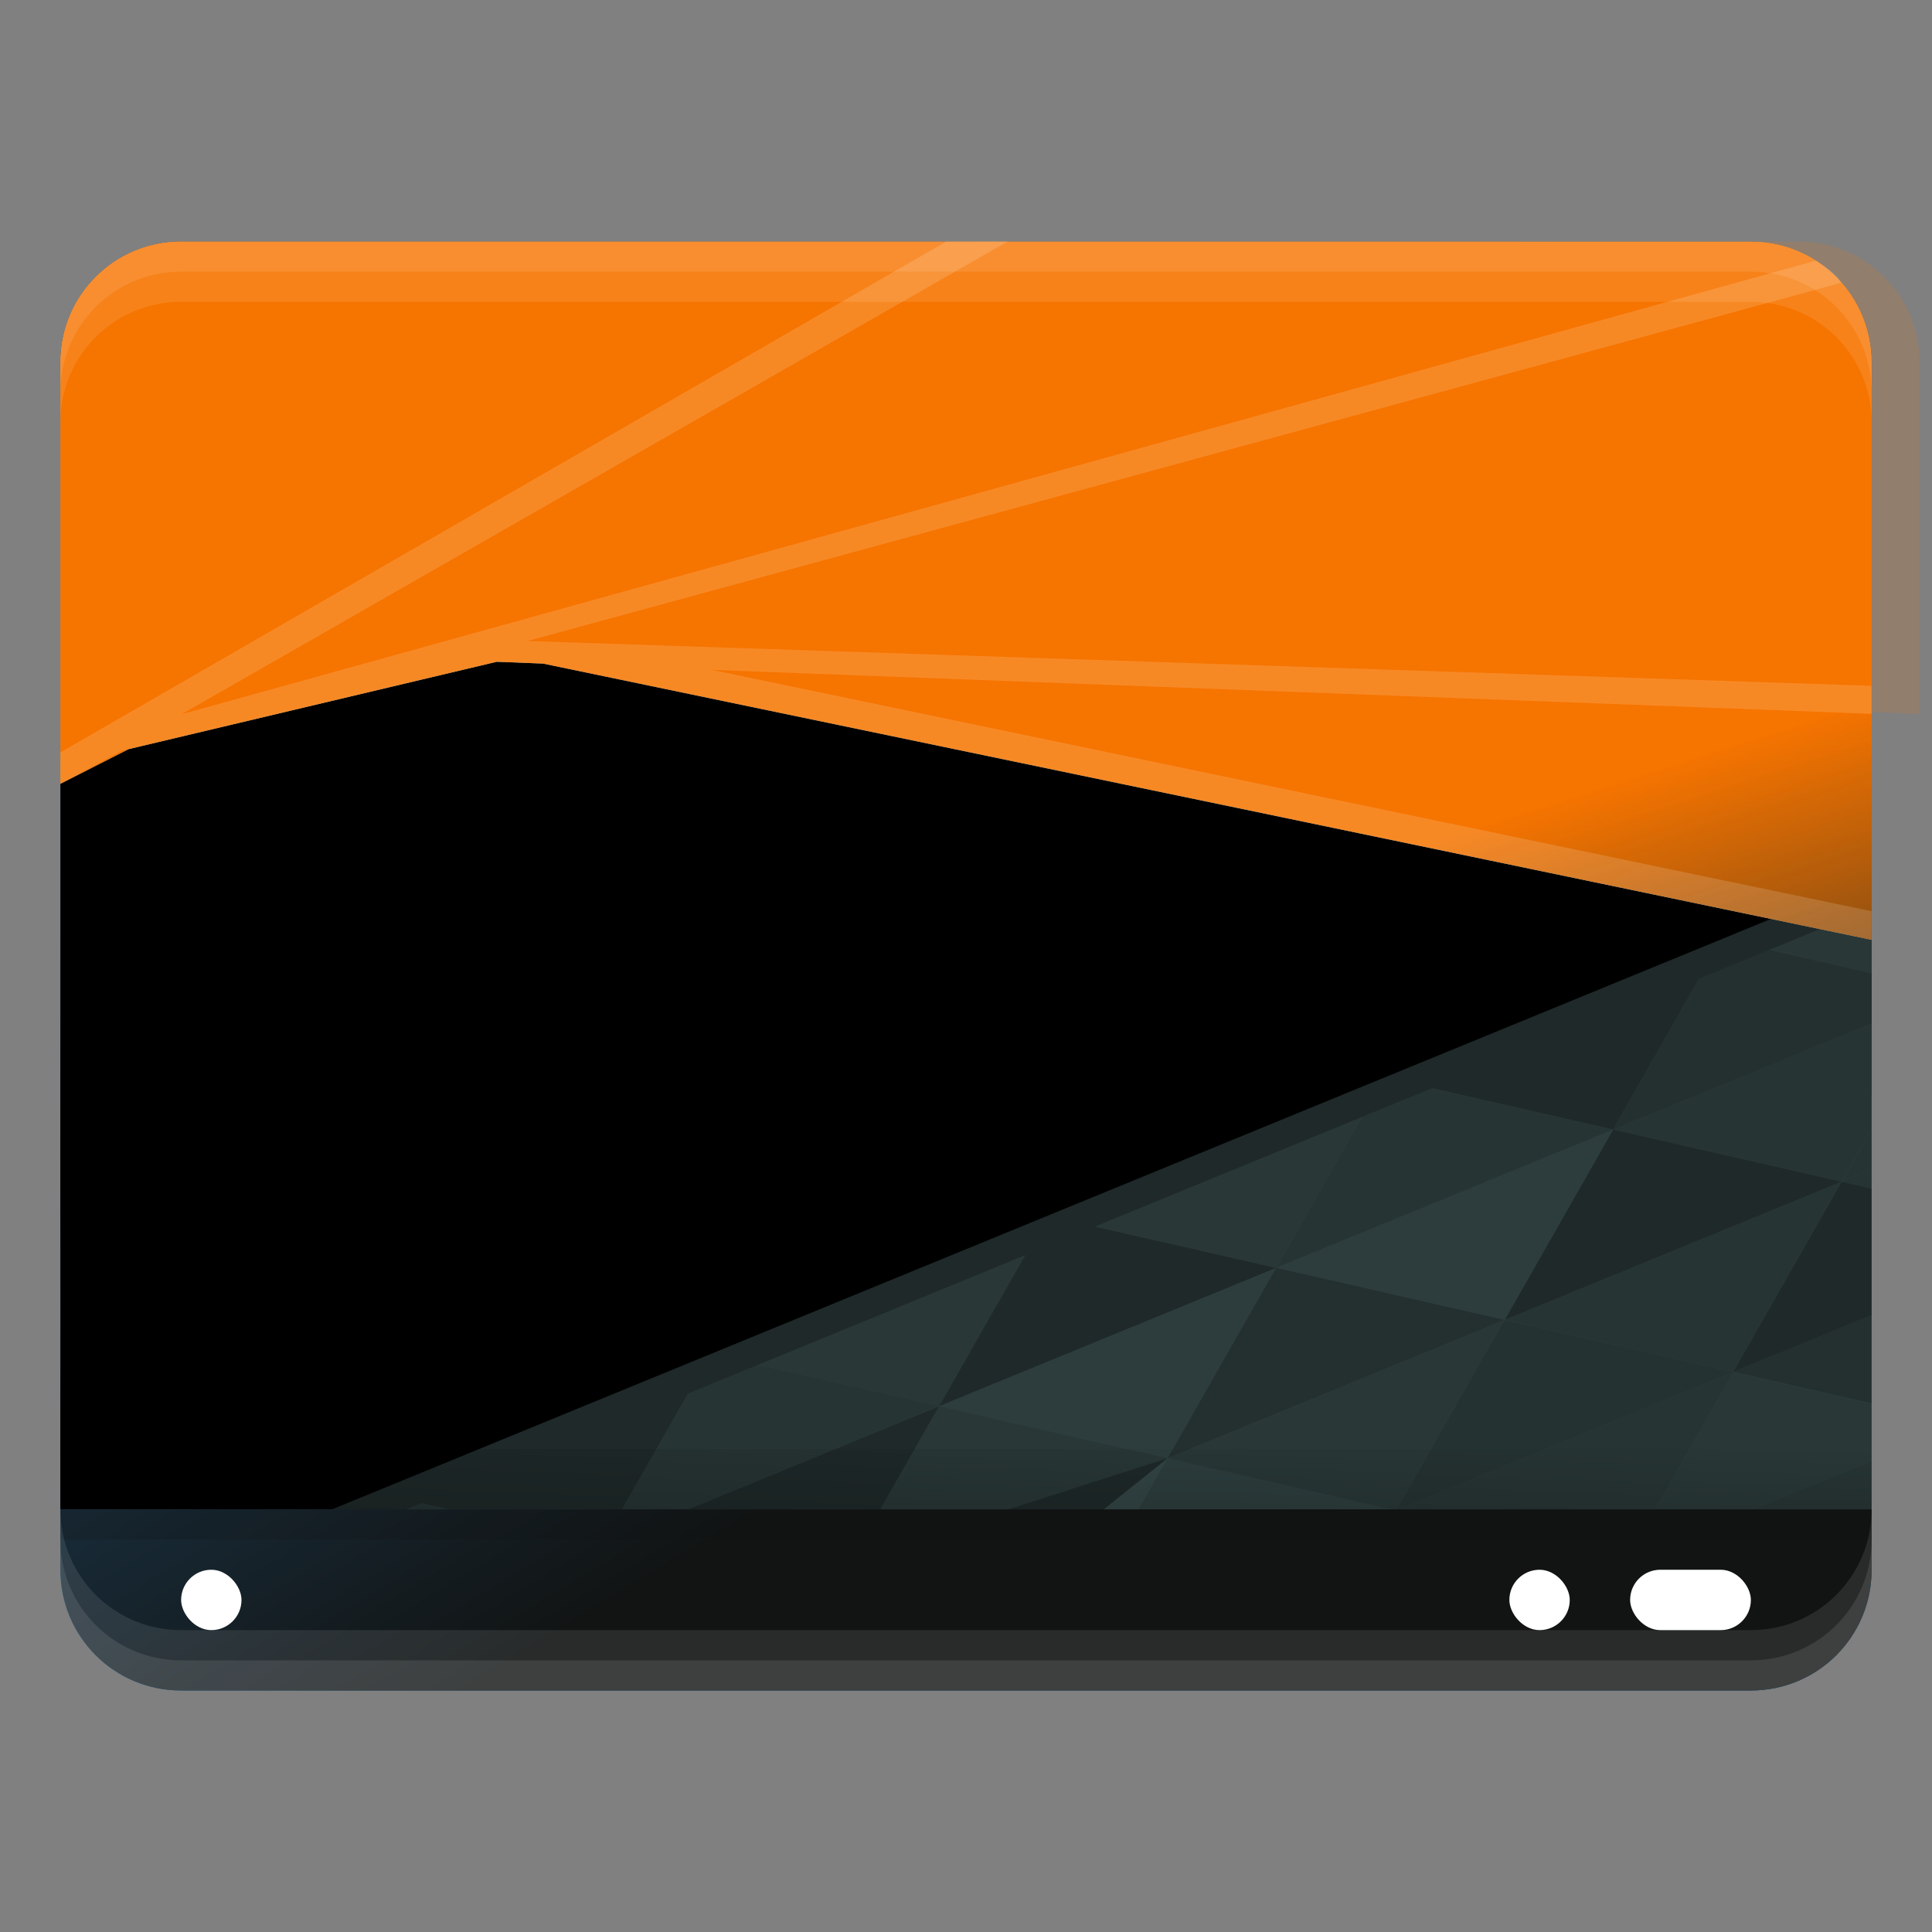 <?xml version="1.0" encoding="utf-8"?><svg height="32" width="32" xmlns="http://www.w3.org/2000/svg" xmlns:svg="http://www.w3.org/2000/svg" xmlns:xlink="http://www.w3.org/1999/xlink"><rect width="100%" height="100%" fill="#808080" stroke="none"/><defs id="primary-definitions"><style id="current-color-scheme" type="text/css">.ColorScheme-Text           { color:#fff; }
      .ColorScheme-Background     { color:#111; }
      .ColorScheme-Highlight      { color:#3daefd; }
      .ColorScheme-ViewBackground { color:#000; }
      .ColorScheme-PositiveText   { color:#27ae60; }
      .ColorScheme-NeutralText    { color:#f67400; }
      .ColorScheme-NegativeText   { color:#da4453; }
  </style><style id="extended-color-scheme" type="text/css">.ExScheme-Black     { color:#3e3e3e; }
      .ExScheme-White     { color:#fcfcfc; }
      .ExScheme-Grey-1    { color:#cfd5d5; }
      .ExScheme-Grey-2    { color:#909c9c; }
      .ExScheme-Grey-3    { color:#536161; }
      .ExScheme-Red-1     { color:#ffafa5; }
      .ExScheme-Red-2     { color:#bf4231; }
      .ExScheme-Red-3     { color:#4d2f2b; }
      .ExScheme-Green-1   { color:#abf9c7; }
      .ExScheme-Green-2   { color:#3bb566; }
      .ExScheme-Green-3   { color:#377d50; }
      .ExScheme-Blue-1    { color:#abdaf9; }
      .ExScheme-Blue-2    { color:#3daefd; }
      .ExScheme-Blue-3    { color:#2b3c4d; }
      .ExScheme-Yellow-1  { color:#faffa5; }
      .ExScheme-Yellow-2  { color:#cac726; }
      .ExScheme-Yellow-3  { color:#4b4d2b; }
      .ExScheme-Orange-1  { color:#ffdaa5; }
      .ExScheme-Orange-2  { color:#ff9701; }
      .ExScheme-Orange-3  { color:#4d372b; }
      .ExScheme-Brown-1   { color:#e9d6bb; }
      .ExScheme-Brown-2   { color:#997657; }
      .ExScheme-Brown-3   { color:#433a35; }
      .ExScheme-Purple-1  { color:#e2abf9; }
      .ExScheme-Purple-2  { color:#b401ff; }
      .ExScheme-Purple-3  { color:#432b4d; }
      .ExScheme-Cyan-1    { color:#b2f2e6; }
      .ExScheme-Cyan-2    { color:#31bfa6; }
      .ExScheme-Cyan-3    { color:#2b4d47; }
      .ExScheme-Magenta-1 { color:#f8a6d8; }
      .ExScheme-Magenta-2 { color:#f00091; }
      .ExScheme-Magenta-3 { color:#770048; }
  </style><linearGradient id="gradientDark"><stop offset="0"/><stop offset="1" stop-opacity="0"/></linearGradient><linearGradient id="gradientLight"><stop offset="0" stop-color="#fff"/><stop offset="1" stop-color="#fff" stop-opacity="0"/></linearGradient><linearGradient id="gradientPanel"><stop offset="0" stop-color="#172525"/><stop offset="1" stop-color="#172525" stop-opacity="0"/></linearGradient><linearGradient gradientTransform="rotate(-20.837 -5.559 73.913)" gradientUnits="userSpaceOnUse" id="gd1" x1="-12" x2="-12" xlink:href="#gradientDark" y1="33" y2="31"/><radialGradient cx="19.74" cy="-20.34" gradientTransform="matrix(-.332 .084 -.027 -.106 31.911 3.934)" gradientUnits="userSpaceOnUse" id="gd2" r="15" spreadMethod="reflect" xlink:href="#gradientDark"/><linearGradient gradientTransform="matrix(.775 .161 -.134 .646 13.033 1.396)" gradientUnits="userSpaceOnUse" id="gd3" x1="9" x2="9" xlink:href="#gradientDark" y1="14" y2="20"/><linearGradient id="gd4" xlink:href="#gradientDark" y1="1" y2="0"/><linearGradient gradientTransform="matrix(-1,0,0,1,32,1)" gradientUnits="userSpaceOnUse" id="gp1" x1="21.07" x2="24.74" xlink:href="#gradientPanel" y1="24.96" y2="18.89"/><linearGradient gradientUnits="userSpaceOnUse" id="gp2" x1="23.6" x2="22.05" xlink:href="#gradientPanel" y1="19.29" y2="14.47"/><path d="M 2,6 1,12.982 V 25 h 6 l 23,-10 z" id="use-path-47"/><path d="m3 4c-1.108 0-2 .892-2 2v6.982l1.13-.574 6.098-1.447.764.03 22.008 4.576v-9.566c0-1.108-.892-2-2-2z" id="use-path-48"/></defs><g id="content"><path class="ColorScheme-Highlight" d="m15 21-14 4v1c0 1.108.892 2 2 2h26c1.108 0 2-.892 2-2v-1z" fill="currentColor"/><path d="m15 23-14 2v1c0 1.108.892 2 2 2h26c1.108 0 2-.892 2-2v-1z" fill="url(#gp1)"/><use class="ColorScheme-Highlight" fill="currentColor" href="#use-path-47"/><use fill="url(#gd2)" href="#use-path-47" opacity=".075"/><use href="#use-path-47" opacity=".5"/><path d="m31 14.082-28.686 10.918h10.69l17.996-6.85z" fill="url(#gd1)" opacity=".4"/><path d="m1.727 4.467c-.44.366-.727.913-.727 1.533v6.37l30 6.24v-7.43z" fill="url(#gd3)" opacity=".4"/><path d="m31 14.537-25.498 10.463h25.498z" fill="#334545"/><g opacity=".4"><path d="M 31,24.2 29.05,25 H 31 Z" opacity=".6"/><path d="m19.34 24.152-.482.848h4.2z" opacity=".3"/><path d="m28.707 22.725-5.545 2.275h4.248z" opacity=".6"/><path d="m24.922 21.863-5.582 2.29 3.717.848h.078z" opacity=".5"/><path d="m24.922 21.863-1.787 3.137h.027l5.545-2.275z" opacity=".7"/><path d="m19.34 24.152-2.64.848h1.582z"/><path d="m11.77 22.428-1.465 2.572h1.086l4.164-1.71z" opacity=".6"/><path d="m15.555 23.29 5.582-2.29-1.797 3.153z" opacity=".3"/><path d="m15.555 23.291-4.164 1.71h3.19z"/><path d="m15.555 23.291-.975 1.71h2.695l2.064-.848z" opacity=".5"/><path d="m11.77 22.428 5.582-2.29-1.797 3.153z" opacity=".5"/><path d="m21.137 21-5.582 2.29 1.797-3.153z"/><path d="m24.922 21.862-5.582 2.29 1.797-3.153z" opacity=".75"/><path d="m11.77 22.428-5.582 2.29 1.232.28h2.885z"/><path d="m6.188 24.72-.16.28h1.393z" opacity=".6"/><path d="m24.922 21.862 5.582-2.29-1.797 3.153z" opacity=".6"/><path d="m31 16.953-4.28 1.756 3.783.863.496-.87z" opacity=".6"/><path d="m21.137 21 5.582-2.29-1.797 3.153z" opacity=".3"/><path d="m30.505 19.572-5.582 2.29 1.797-3.153z"/><path d="m31 19.37-.496.203.496.113z" opacity=".6"/><path d="m30.504 19.572-1.797 3.152 2.293-.94v-2.098z"/><path d="m17.352 20.137 5.582-2.29-1.797 3.153z" opacity=".5"/><path d="m28.707 22.725-1.297 2.275h1.64l1.95-.8v-.95z" opacity=".5"/><path d="m31 21.783-2.293.94 2.293.523z" opacity=".75"/><path d="m22.935 17.846 5.582-2.29-1.797 3.153z"/><path d="m26.72 18.709-5.582 2.29 1.797-3.153z" opacity=".6"/><path d="m28.518 15.555-1.797 3.154 4.28-1.756v-.832z" opacity=".75"/><path d="m31 14.537-2.482 1.018 2.482.566z" opacity=".5"/><path d="m31 18.703-.496.87.496-.203z" opacity=".6"/><path d="m31 14.537-25.498 10.463h1.22l24.277-9.963z"/></g><path d="m3 4c-1.108 0-2 .892-2 2v6.982l1.13-.574 6.098-1.447.764.03 22.008 4.576v-9.566c0-1.108-.892-2-2-2z"/><use class="ColorScheme-Highlight" fill="currentColor" href="#use-path-48" opacity=".6"/><use class="ColorScheme-NeutralText" fill="currentColor" href="#use-path-48" opacity=".15"/><path class="ColorScheme-NeutralText" d="m3 4c-1.108 0-2 .892-2 2v6.982l1.13-.574 6.098-1.447.764.03 22.8.834v-5.824c0-1.108-.892-2-2-2z" fill="currentColor" opacity=".15"/><path class="ColorScheme-NeutralText" d="m3 4c-1.108 0-2 .892-2 2v6.982l1.13-.574 28.37-7.723c-.366-.418-.9-.686-1.5-.686z" fill="currentColor" opacity=".15"/><path class="ColorScheme-NeutralText" d="m3 4c-1.108 0-2 .892-2 2v6.982l15.697-8.982z" fill="currentColor" opacity=".15"/><path d="m11.727 11.094-2.734-.104 22.008 4.576v-3.742z" fill="url(#gp2)" opacity=".6"/><path d="m15.674 4-14.674 8.462v.52l1.024-.55 6.204-1.473.78.03 21.99 4.576v-.473l-19.21-3.997 19.21.728v-.464l-22.26-.742 21.76-5.933c-.077-.155-.262-.257-.42-.368l-27.073 7.515 13.69-7.833z" fill="#fffefc" opacity=".15"/><path class="ColorScheme-Background" d="m1 25v1c0 1.108.892 2 2 2h26c1.108 0 2-.892 2-2v-1z" fill="currentColor" opacity=".8"/><rect class="ColorScheme-Background" fill="currentColor" height=".5" opacity=".2" width="30" x="1" y="25"/><rect fill="url(#gd4)" height="1" opacity=".2" width="30" x="1" y="24"/><rect class="ColorScheme-Text" fill="currentColor" height="1" ry=".5" width="1" x="25" y="26"/><rect class="ColorScheme-Text" fill="currentColor" height="1" ry=".5" width="1" x="3" y="26"/><rect class="ColorScheme-Text" fill="currentColor" height="1" ry=".5" width="2" x="27" y="26"/><path d="m1 7v-1c0-1.108.892-2 2-2h26c1.108 0 2 .892 2 2v1c0-1.108-.892-2-2-2h-26c-1.108 0-2 .892-2 2z" fill="#fff" opacity=".1"/><path d="m1 6.5v-.5c0-1.108.892-2 2-2h26c1.108 0 2 .892 2 2v.5c0-1.108-.892-2-2-2h-26c-1.108 0-2 .892-2 2z" fill="#fff" opacity=".1"/><path class="ColorScheme-Text" d="m1 25v1c0 1.108.892 2 2 2h26c1.108 0 2-.892 2-2v-1c0 1.108-.892 2-2 2h-26c-1.108 0-2-.892-2-2z" fill="currentColor" opacity=".1"/><path class="ColorScheme-Text" d="m1 25.5v.5c0 1.108.892 2 2 2h26c1.108 0 2-.892 2-2v-.5c0 1.108-.892 2-2 2h-26c-1.108 0-2-.892-2-2z" fill="currentColor" opacity=".1"/></g></svg>